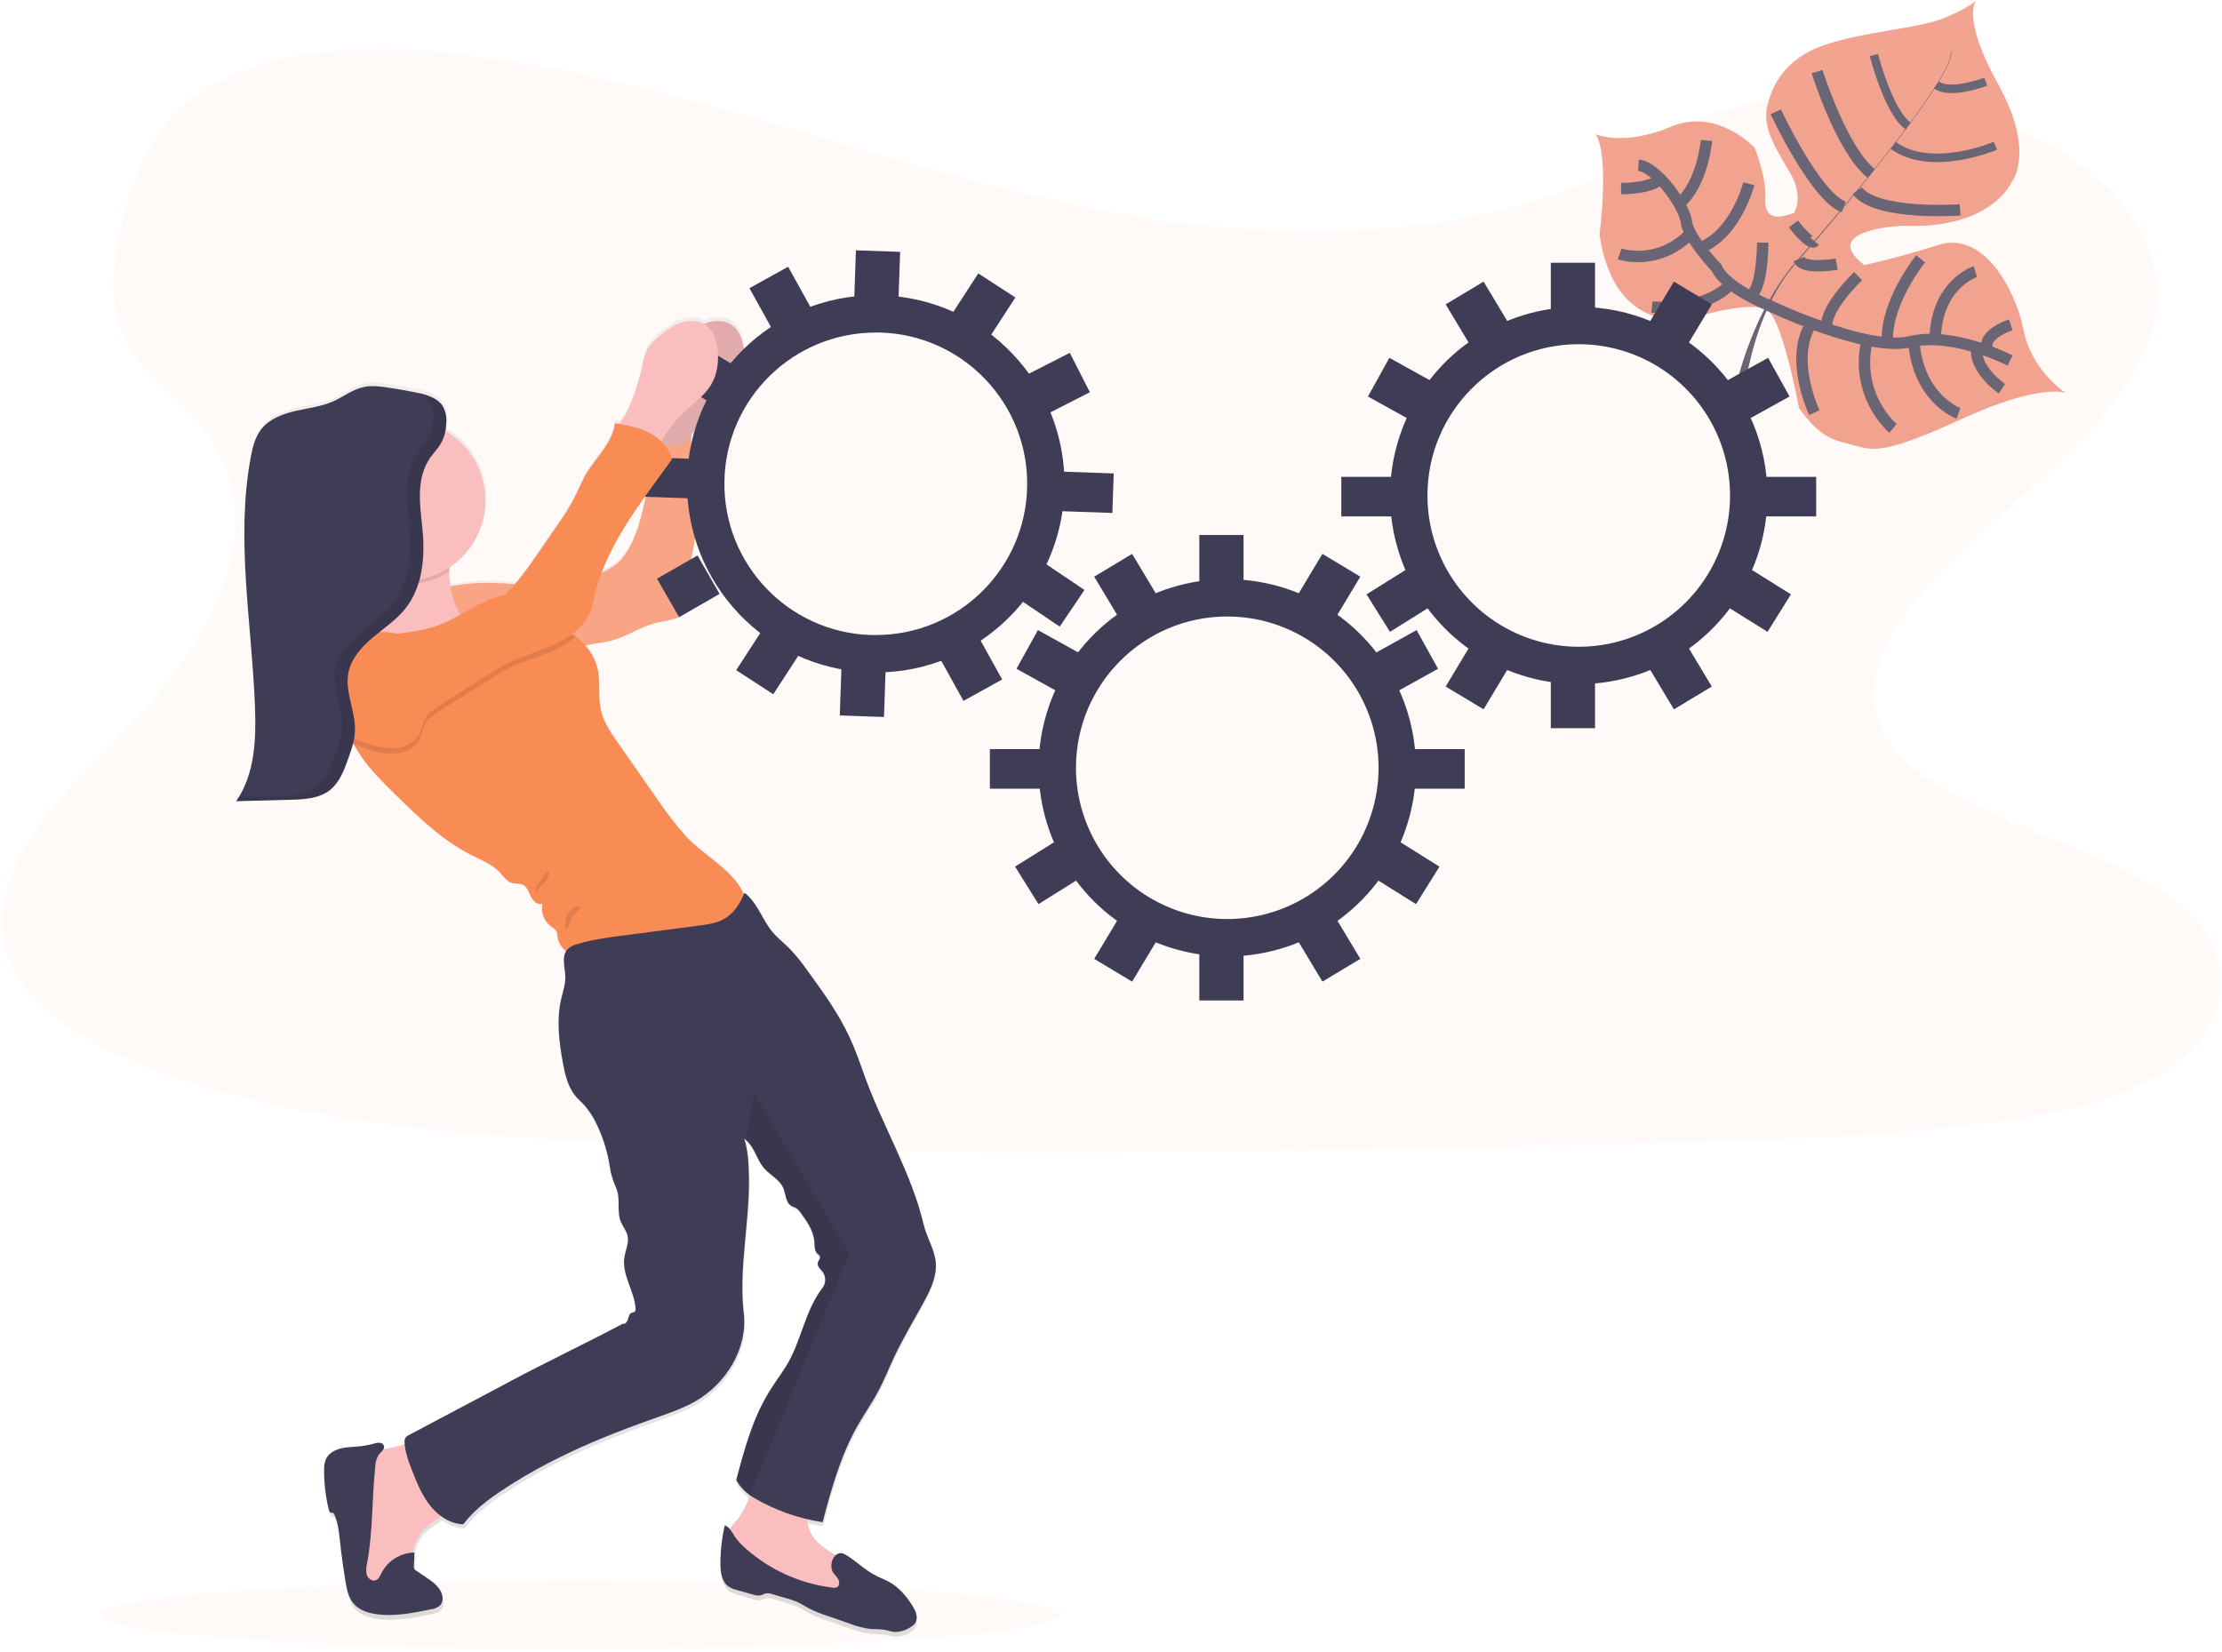 <?xml version="1.0" encoding="UTF-8"?>
<svg width="195px" height="145px" viewBox="0 0 195 145" version="1.1" xmlns="http://www.w3.org/2000/svg" xmlns:xlink="http://www.w3.org/1999/xlink">
    <!-- Generator: Sketch 54.1 (76490) - https://sketchapp.com -->
    <title>undraw_in_progress_ql66</title>
    <desc>Created with Sketch.</desc>
    <defs>
        <linearGradient x1="49.991%" y1="100.006%" x2="49.991%" y2="-0.012%" id="linearGradient-1">
            <stop stop-color="#808080" stop-opacity="0.25" offset="0%"></stop>
            <stop stop-color="#808080" stop-opacity="0.12" offset="54%"></stop>
            <stop stop-color="#808080" stop-opacity="0.1" offset="100%"></stop>
        </linearGradient>
    </defs>
    <g id="Website" stroke="none" stroke-width="1" fill="none" fill-rule="evenodd">
        <g id="about" transform="translate(-849, -1626)">
            <g id="Group-7" transform="translate(525, 1626)">
                <g id="undraw_in_progress_ql66" transform="translate(324, 0)">
                    <path d="M113.326,20.291 C100.843,19.969 88.954,16.975 77.601,13.7 C66.248,10.425 55.003,6.789 42.819,5.053 C34.982,3.937 26.019,3.778 19.706,6.901 C13.629,9.902 11.665,15.083 10.61,19.905 C9.816,23.525 9.349,27.335 11.524,30.724 C13.037,33.077 15.718,35.054 17.573,37.308 C24.029,45.151 19.465,54.82 12.472,62.477 C9.193,66.069 5.383,69.494 2.851,73.319 C0.318,77.144 -0.853,81.522 1.364,85.424 C3.559,89.281 8.791,92.192 14.46,94.235 C25.973,98.383 39.534,99.57 52.768,100.243 C82.052,101.732 111.491,101.086 140.853,100.436 C151.72,100.196 162.633,99.955 173.322,98.7 C179.259,98.007 185.387,96.906 189.698,94.25 C195.168,90.878 196.524,85.169 192.857,80.941 C186.708,73.849 169.712,72.086 165.409,64.475 C163.044,60.286 165.472,55.62 168.911,51.734 C176.287,43.4 188.649,36.088 189.299,26.559 C189.746,20.017 183.803,13.463 174.615,10.367 C164.984,7.123 151.627,7.53 144.526,12.902 C137.206,18.439 124.349,20.569 113.326,20.291 Z" id="Path" fill="#FABEBA" fill-rule="nonzero" opacity="0.1"></path>
                    <g id="Group" opacity="0.8" transform="translate(140.03, 0)">
                        <path d="M41.232,34.483 C41.232,34.483 39.056,33.599 32.135,36.774 C25.215,39.949 24.351,39.546 22.559,39.06 C20.767,38.574 19.768,38.46 17.847,35.81 C17.847,35.81 16.497,28.467 15.181,27.323 C13.866,26.179 8.3,27.973 8.3,27.973 C8.3,27.973 1.622,29.508 0.341,20.58 C0.341,20.58 1.244,13.853 0.014,11.787 C0.014,11.787 2.498,12.857 6.595,11.129 C10.691,9.401 13.97,12.992 13.97,12.992 C13.97,12.992 15.004,15.668 14.896,17.261 C14.788,18.854 15.442,19.456 17.403,18.684 C17.403,18.684 18.368,17.319 17.004,15.062 C15.641,12.805 14.674,11.123 15.054,9.37 C15.434,7.617 16.524,5.188 20.028,3.969 C23.533,2.75 28.295,2.523 30.581,1.582 C32.866,0.64 33.418,0.01 33.418,0.01 C33.418,0.01 32.012,1.42 35.326,7.391 C38.639,13.363 36.527,15.957 36.527,15.957 C36.527,15.957 34.764,20.158 26.984,19.814 C26.984,19.814 19.486,20.088 23.574,23.267 C23.574,23.267 26.191,22.735 30.106,21.491 C34.022,20.246 36.844,25.381 37.546,28.953 C38.248,32.525 41.232,34.483 41.232,34.483 Z" id="Path" fill="#EF8D76" fill-rule="nonzero"></path>
                        <path d="M31.156,4.531 L31.196,4.519 C31.497,5.659 28.147,10.238 25.282,13.88 L25.25,13.854 C29.289,8.718 31.395,5.406 31.156,4.531 Z" id="Path" fill="#444053" fill-rule="nonzero"></path>
                        <path d="M25.308,13.779 L25.325,13.826 C23.037,16.734 20.16,20.206 17.857,22.777 C17.637,23.022 17.419,23.278 17.211,23.549 L17.143,23.496 C17.355,23.232 17.573,22.974 17.793,22.725 C20.096,20.15 23.022,16.686 25.308,13.779 Z" id="Path" fill="#444053" fill-rule="nonzero"></path>
                        <path d="M17.199,23.419 L17.245,23.496 C13.054,28.729 12.776,36.853 12.767,36.925 L11.883,35.914 C11.893,35.833 12.979,28.687 17.199,23.419 Z" id="Path" fill="#444053" fill-rule="nonzero"></path>
                        <path d="M36.373,31.646 C36.373,31.646 31.431,29.076 27.58,29.998 C23.728,30.92 15.058,26.739 15.058,26.739 C15.058,26.739 11.376,25.244 10.635,23.539 C10.635,23.539 8.111,20.868 7.966,19.488 C7.821,18.109 5.356,14.63 3.759,14.504" id="Path" stroke="#444053"></path>
                        <path d="M35.657,34.118 C35.657,34.118 33.169,32.442 33.459,30.486" id="Path" stroke="#444053"></path>
                        <path d="M31.84,36.284 C31.84,36.284 28.28,34.992 27.923,29.919" id="Path" stroke="#444053"></path>
                        <path d="M26.096,37.596 C26.096,37.596 22.694,34.774 23.824,29.842" id="Path" stroke="#444053"></path>
                        <path d="M19.193,36.217 C19.193,36.217 16.929,31.466 18.945,28.376" id="Path" stroke="#444053"></path>
                        <path d="M36.431,28.513 C36.431,28.513 33.856,29.331 34.409,30.685" id="Path" stroke="#444053"></path>
                        <path d="M33.324,23.842 C33.324,23.842 29.879,24.933 29.798,29.807" id="Path" stroke="#444053"></path>
                        <path d="M28.521,22.717 C28.521,22.717 25.387,26.586 25.608,30.103" id="Path" stroke="#444053"></path>
                        <path d="M23.032,24.235 C23.032,24.235 19.917,27.211 20.314,28.864" id="Path" stroke="#444053"></path>
                        <path d="M21.153,23.184 C21.153,23.184 18.233,23.707 17.826,22.748" id="Path" stroke="#444053"></path>
                        <path d="M17.359,19.658 C17.359,19.658 18.835,21.612 19.215,21.174" id="Path" stroke="#444053"></path>
                        <path d="M31.983,18.422 C31.983,18.422 24.623,18.956 22.958,16.738" id="Path" stroke="#444053"></path>
                        <path d="M15.81,9.814 C15.81,9.814 19.265,17.226 21.772,18.171" id="Path" stroke="#444053"></path>
                        <path d="M19.436,6.282 C19.436,6.282 21.558,13.1 24.185,15.23" id="Path" stroke="#444053"></path>
                        <path d="M35.081,12.796 C35.081,12.796 29.487,15.197 26.123,12.767" id="Path" stroke="#444053" stroke-width="0.75"></path>
                        <path d="M24.42,4.828 C24.42,4.828 25.699,9.843 27.422,11.052" id="Path" stroke="#444053" stroke-width="0.75"></path>
                        <path d="M34.236,7.175 C34.236,7.175 31.09,8.365 29.915,7.453" id="Path" stroke="#444053" stroke-width="0.75"></path>
                        <path d="M14.665,21.296 C14.665,21.296 14.665,25.664 13.474,25.975" id="Path" stroke="#444053"></path>
                        <path d="M4.94,26.957 C4.94,26.957 9.665,27.362 11.843,24.924" id="Path" stroke="#444053"></path>
                        <path d="M13.446,16.134 C13.446,16.134 12.304,20.57 9.15,21.759" id="Path" stroke="#444053"></path>
                        <path d="M2.106,22.289 C2.106,22.289 5.451,23.446 8.327,20.491" id="Path" stroke="#444053"></path>
                        <path d="M9.729,12.325 C9.729,12.325 9.412,16.088 7.366,17.849" id="Path" stroke="#444053"></path>
                        <path d="M2.234,16.555 C2.234,16.555 5.009,16.572 5.659,15.669" id="Path" stroke="#444053"></path>
                    </g>
                    <ellipse id="Oval" fill="#FABEBA" fill-rule="nonzero" opacity="0.1" cx="50.895" cy="141.744" rx="42.047" ry="2.99"></ellipse>
                    <path d="M75.253,125.467 C75.832,124.428 76.524,123.448 77.084,122.395 C77.595,121.43 77.994,120.408 78.455,119.417 C79.244,117.719 80.216,116.115 81.101,114.464 C81.68,113.382 82.239,112.203 82.128,110.98 C82.022,109.823 81.343,108.82 81.08,107.701 C80.012,103.109 77.441,98.893 75.873,94.451 C75.471,93.324 75.082,92.19 74.58,91.102 C73.616,89.009 72.266,87.129 70.916,85.264 C70.429,84.551 69.887,83.878 69.295,83.25 C68.811,82.766 68.267,82.34 67.828,81.815 C66.921,80.735 66.497,79.18 65.363,78.343 C65.343,78.393 65.322,78.442 65.301,78.492 C64.489,76.418 61.765,75.051 60.186,73.332 C59.266,72.283 58.42,71.171 57.653,70.005 L54.214,65.035 C53.622,64.178 53.018,63.299 52.779,62.278 C52.486,61.048 52.758,59.736 52.469,58.506 C52.284,57.765 51.923,57.08 51.418,56.508 C51.45,56.498 51.485,56.484 51.52,56.477 C52.176,56.301 52.87,56.27 53.52,56.114 C54.938,55.777 56.17,54.87 57.582,54.507 C58.303,54.315 59.073,54.276 59.727,53.929 C60.379,53.539 60.712,52.778 60.556,52.035 C60.099,49.614 61.376,47.161 61.16,44.705 C61.102,44.026 60.928,43.365 60.816,42.692 C60.556,41.129 60.604,39.528 60.697,37.943 C61.137,37.229 61.665,36.572 62.269,35.989 C63.137,35.152 64.173,34.446 64.776,33.399 C65.303,32.471 65.43,31.35 65.297,30.29 C65.203,29.518 64.94,28.706 64.333,28.237 C63.725,27.769 62.853,27.734 62.118,27.979 C62.016,28.012 61.916,28.052 61.818,28.095 C61.197,27.784 60.476,27.742 59.823,27.979 C59.09,28.222 58.461,28.706 57.871,29.209 C57.521,29.484 57.215,29.809 56.961,30.174 C56.589,30.753 56.481,31.466 56.34,32.147 C56.04,33.461 55.604,34.741 55.038,35.964 C54.934,36.18 54.652,36.568 54.424,36.938 L54.012,36.853 C53.832,38.572 52.393,39.833 51.518,41.318 C51.092,42.04 50.793,42.829 50.409,43.575 C49.971,44.388 49.482,45.172 48.945,45.922 C48.424,46.694 47.903,47.458 47.381,48.216 C46.726,49.21 46.018,50.169 45.259,51.086 C44.551,51.028 43.843,50.976 43.137,50.964 C41.952,50.947 40.769,51.053 39.606,51.279 C39.538,50.87 39.496,50.457 39.48,50.042 C39.48,50.017 39.48,49.992 39.48,49.967 C39.48,49.867 39.492,49.747 39.505,49.618 C41.543,48.253 42.737,45.938 42.668,43.487 C42.599,41.035 41.275,38.791 39.164,37.544 C39.202,37.327 39.227,37.108 39.237,36.888 C39.237,36.759 39.237,36.628 39.237,36.502 C39.237,36.437 39.237,36.371 39.224,36.309 C39.212,36.179 39.19,36.05 39.158,35.924 C39.143,35.862 39.125,35.8 39.104,35.731 C39.063,35.61 39.009,35.493 38.944,35.384 C38.94,35.377 38.936,35.37 38.931,35.364 C38.905,35.324 38.88,35.283 38.851,35.245 C38.823,35.206 38.826,35.214 38.815,35.198 C38.795,35.17 38.773,35.143 38.749,35.117 L38.701,35.067 C38.68,35.044 38.659,35.021 38.635,35 L38.581,34.951 L38.514,34.892 L38.452,34.845 L38.383,34.793 L38.315,34.749 L38.246,34.705 C38.223,34.689 38.198,34.676 38.173,34.662 L38.101,34.622 L38.024,34.583 L37.953,34.548 L37.868,34.512 L37.798,34.481 L37.706,34.446 L37.64,34.421 L37.54,34.386 L37.48,34.367 L37.37,34.332 L37.318,34.317 L37.199,34.284 L37.152,34.271 L37.027,34.24 L36.99,34.23 L36.851,34.199 L36.828,34.199 L36.624,34.155 C35.779,33.981 34.929,33.832 34.074,33.705 C33.374,33.601 32.656,33.513 31.966,33.669 C31.013,33.881 30.218,34.525 29.327,34.924 C28.274,35.399 27.105,35.524 25.983,35.785 C24.86,36.045 23.705,36.491 23.001,37.411 C22.465,38.113 22.25,39.006 22.09,39.876 C20.756,47.136 22.195,54.583 22.466,61.962 C22.573,64.834 22.443,67.905 20.815,70.256 L25.556,70.131 C25.784,70.131 26.014,70.117 26.245,70.104 C26.476,70.09 26.708,70.073 26.935,70.046 C27.537,69.989 28.121,69.814 28.654,69.531 C28.901,69.39 29.126,69.215 29.323,69.01 C29.968,68.346 30.311,67.419 30.625,66.531 C30.731,66.232 30.837,65.93 30.932,65.625 C30.97,65.498 31.007,65.37 31.04,65.239 L31.055,65.177 L31.109,65.203 C31.302,65.565 31.52,65.92 31.752,66.263 C32.579,67.482 33.628,68.524 34.67,69.56 C36.739,71.614 38.855,73.705 41.45,75.024 C42.325,75.466 43.272,75.838 43.94,76.567 C44.268,76.92 44.551,77.373 45.016,77.495 C45.305,77.57 45.623,77.495 45.899,77.618 C46.304,77.788 46.453,78.276 46.64,78.677 C46.827,79.078 47.249,79.487 47.651,79.304 C47.497,80.064 47.791,80.845 48.407,81.316 C48.601,81.423 48.768,81.574 48.897,81.755 C48.958,81.921 48.992,82.096 48.997,82.272 C49.079,82.765 49.339,83.21 49.728,83.524 C49.352,84.147 49.653,85.04 49.662,85.817 C49.662,86.469 49.448,87.098 49.302,87.733 C48.875,89.594 49.109,91.542 49.456,93.419 C49.649,94.454 49.894,95.527 50.569,96.331 C50.789,96.592 51.051,96.817 51.282,97.07 C51.724,97.568 52.091,98.127 52.372,98.731 C52.958,99.925 53.356,101.203 53.555,102.519 C53.648,103.179 53.836,103.822 54.114,104.428 C54.536,105.35 54.151,106.484 54.529,107.426 C54.7,107.848 55.017,108.209 55.119,108.65 C55.264,109.293 54.926,109.935 54.835,110.589 C54.615,112.12 55.721,113.542 55.821,115.085 C55.837,115.175 55.818,115.269 55.767,115.345 C55.692,115.43 55.562,115.428 55.46,115.476 C55.267,115.569 55.215,115.829 55.154,116.045 C55.092,116.261 54.918,116.506 54.704,116.441 C51.535,118.136 48.254,119.702 45.085,121.398 L43.639,122.169 L35.902,126.303 C35.711,126.398 35.59,126.594 35.592,126.808 C35.592,126.9 35.603,127.001 35.611,127.088 C35.069,127.223 34.548,127.385 34.178,127.452 C34.026,127.481 33.873,127.51 33.723,127.543 C33.759,127.484 33.783,127.418 33.792,127.35 C33.794,127.153 33.646,126.987 33.451,126.964 C33.262,126.945 33.071,126.97 32.893,127.037 C32.451,127.158 32,127.241 31.543,127.286 C31.001,127.338 30.45,127.336 29.925,127.479 C29.4,127.622 28.884,127.94 28.671,128.443 C28.565,128.735 28.518,129.044 28.532,129.354 C28.521,130.546 28.662,131.735 28.953,132.891 C28.962,132.984 29.014,133.068 29.094,133.117 C29.161,133.144 29.242,133.117 29.31,133.148 C29.369,133.184 29.414,133.24 29.435,133.306 C29.759,134.043 29.834,134.864 29.921,135.667 C30.05,136.856 30.212,138.042 30.409,139.225 C30.525,139.916 30.668,140.637 31.117,141.17 C31.611,141.748 32.392,142.005 33.146,142.107 C34.737,142.321 36.344,141.999 37.914,141.669 C38.207,141.607 38.522,141.532 38.718,141.305 C38.862,141.123 38.931,140.893 38.911,140.662 C38.875,139.87 38.153,139.312 37.497,138.867 L36.603,138.247 C36.445,138.164 36.366,137.984 36.41,137.812 L36.468,136.641 L36.294,136.641 C36.487,135.815 36.797,135.023 37.405,134.455 C37.823,134.07 38.369,133.8 38.807,133.449 C39.369,133.881 40.049,134.13 40.757,134.164 C41.914,132.606 43.544,131.545 45.174,130.5 C46.498,129.663 47.866,128.9 49.273,128.212 C50.412,127.649 51.569,127.121 52.745,126.628 C54.403,125.93 56.093,125.307 57.784,124.7 C58.913,124.295 60.051,123.895 61.09,123.297 C63.791,121.737 65.698,118.622 65.334,115.503 C64.875,111.569 65.856,107.468 65.791,103.506 C65.772,102.349 65.729,101.192 65.378,100.083 C65.46,100.141 65.536,100.205 65.608,100.276 C66.31,100.931 66.479,101.973 67.151,102.721 C67.673,103.309 68.468,103.686 68.784,104.403 C69.025,104.953 68.991,105.695 69.494,106.012 C69.637,106.102 69.807,106.141 69.949,106.23 C70.12,106.351 70.264,106.507 70.372,106.687 C70.906,107.449 71.459,108.265 71.517,109.194 C71.542,109.563 71.508,109.989 71.778,110.238 C71.855,110.309 71.953,110.361 71.994,110.458 C72.079,110.65 71.855,110.855 71.816,111.069 C71.76,111.366 72.054,111.592 72.235,111.841 C72.545,112.266 72.545,112.844 72.235,113.27 C70.653,115.324 70.368,118.092 68.985,120.289 C68.507,121.047 67.974,121.764 67.511,122.532 C66.088,124.889 65.368,127.597 64.67,130.264 C64.968,130.784 65.373,131.234 65.856,131.587 C65.595,132.486 65.145,133.318 64.535,134.027 C64.38,134.201 64.234,134.383 64.099,134.573 C63.986,134.43 63.838,134.318 63.669,134.249 C63.415,135.356 63.286,136.489 63.283,137.624 C63.283,138.373 63.386,139.227 63.993,139.659 C64.236,139.812 64.502,139.922 64.782,139.985 L66.105,140.371 C66.338,140.46 66.591,140.485 66.836,140.442 C66.992,140.398 67.131,140.302 67.291,140.271 C67.465,140.253 67.641,140.276 67.804,140.338 L68.948,140.672 C69.335,140.775 69.713,140.908 70.078,141.071 C70.404,141.227 70.705,141.43 71.026,141.604 C71.558,141.873 72.111,142.1 72.678,142.282 L74.65,142.961 C75.199,143.179 75.773,143.328 76.359,143.405 C76.764,143.44 77.174,143.405 77.574,143.474 C77.878,143.527 78.174,143.636 78.48,143.667 C78.989,143.682 79.49,143.534 79.908,143.243 C80.071,143.151 80.212,143.024 80.32,142.871 C80.61,142.419 80.361,141.823 80.079,141.368 C79.557,140.523 78.903,139.733 78.041,139.247 C77.691,139.054 77.313,138.911 76.953,138.734 C75.927,138.232 75.153,137.395 74.183,136.822 C73.928,136.64 73.58,136.664 73.352,136.878 C72.545,136.355 71.674,135.844 71.23,134.994 C71.032,134.583 70.902,134.144 70.844,133.692 C71.297,133.8 71.755,133.885 72.216,133.96 C72.966,131.051 73.786,128.091 75.253,125.467 Z M56.724,43.207 C56.685,43.425 56.643,43.641 56.596,43.857 C56.211,45.668 55.659,47.697 54.397,49.045 C53.983,49.44 53.501,49.758 52.974,49.984 L52.833,50.054 C53.742,47.627 55.188,45.378 56.724,43.207 Z" id="Shape" fill="url(#linearGradient-1)" fill-rule="nonzero"></path>
                    <path d="M58.591,32.463 C58.733,31.79 58.841,31.084 59.214,30.504 C59.468,30.139 59.776,29.814 60.126,29.539 C60.716,29.04 61.347,28.559 62.082,28.316 C62.817,28.073 63.681,28.106 64.298,28.573 C64.915,29.04 65.176,29.844 65.272,30.612 C65.403,31.667 65.272,32.778 64.749,33.698 C64.151,34.741 63.114,35.434 62.242,36.271 C61.61,36.875 61.061,37.56 60.608,38.308 C60.402,38.697 60.152,39.062 59.864,39.395 C59.567,39.732 59.128,39.907 58.681,39.868 C58.309,39.808 58.006,39.55 57.717,39.303 C57.36,38.99 56.4,38.433 56.367,37.937 C56.344,37.536 57.094,36.626 57.277,36.25 C57.847,35.037 58.287,33.768 58.591,32.463 L58.591,32.463 Z" id="Path" fill="#FBBEBE" fill-rule="nonzero"></path>
                    <path d="M58.591,32.463 C58.733,31.79 58.841,31.084 59.214,30.504 C59.468,30.139 59.776,29.814 60.126,29.539 C60.716,29.04 61.347,28.559 62.082,28.316 C62.817,28.073 63.681,28.106 64.298,28.573 C64.915,29.04 65.176,29.844 65.272,30.612 C65.403,31.667 65.272,32.778 64.749,33.698 C64.151,34.741 63.114,35.434 62.242,36.271 C61.61,36.875 61.061,37.56 60.608,38.308 C60.402,38.697 60.152,39.062 59.864,39.395 C59.567,39.732 59.128,39.907 58.681,39.868 C58.309,39.808 58.006,39.55 57.717,39.303 C57.36,38.99 56.4,38.433 56.367,37.937 C56.344,37.536 57.094,36.626 57.277,36.25 C57.847,35.037 58.287,33.768 58.591,32.463 L58.591,32.463 Z" id="Path" fill="#000000" fill-rule="nonzero" opacity="0.1"></path>
                    <path d="M38.338,51.742 C39.884,51.331 41.479,51.136 43.077,51.163 C45.745,51.201 48.492,51.848 51.032,51.03 C51.688,50.802 52.325,50.526 52.939,50.202 C53.45,49.948 53.971,49.685 54.363,49.269 C55.626,47.93 56.17,45.915 56.565,44.115 C56.961,42.316 57.063,40.468 57.165,38.63 C57.823,38.936 58.515,39.239 59.245,39.177 C59.974,39.116 60.701,38.56 60.697,37.827 C60.589,39.53 60.504,41.255 60.791,42.937 C60.903,43.604 61.077,44.262 61.137,44.937 C61.353,47.375 60.074,49.811 60.531,52.216 C60.686,52.956 60.352,53.712 59.702,54.097 C59.046,54.45 58.274,54.494 57.553,54.675 C56.139,55.036 54.905,55.935 53.485,56.27 C52.824,56.427 52.135,56.463 51.483,56.631 C50.546,56.878 49.695,57.414 48.74,57.584 C48.025,57.711 47.288,57.624 46.565,57.686 C45.936,57.738 45.319,57.904 44.688,57.919 C43.145,57.958 41.685,57.084 40.659,55.925 C39.633,54.766 38.983,53.146 38.338,51.742 Z" id="Path" fill="#FABEBA" fill-rule="nonzero"></path>
                    <path d="M38.338,51.742 C39.884,51.331 41.479,51.136 43.077,51.163 C45.745,51.201 48.492,51.848 51.032,51.03 C51.688,50.802 52.325,50.526 52.939,50.202 C53.45,49.948 53.971,49.685 54.363,49.269 C55.626,47.93 56.17,45.915 56.565,44.115 C56.961,42.316 57.063,40.468 57.165,38.63 C57.823,38.936 58.515,39.239 59.245,39.177 C59.974,39.116 60.701,38.56 60.697,37.827 C60.589,39.53 60.504,41.255 60.791,42.937 C60.903,43.604 61.077,44.262 61.137,44.937 C61.353,47.375 60.074,49.811 60.531,52.216 C60.686,52.956 60.352,53.712 59.702,54.097 C59.046,54.45 58.274,54.494 57.553,54.675 C56.139,55.036 54.905,55.935 53.485,56.27 C52.824,56.427 52.135,56.463 51.483,56.631 C50.546,56.878 49.695,57.414 48.74,57.584 C48.025,57.711 47.288,57.624 46.565,57.686 C45.936,57.738 45.319,57.904 44.688,57.919 C43.145,57.958 41.685,57.084 40.659,55.925 C39.633,54.766 38.983,53.146 38.338,51.742 Z" id="Path" fill="#F98B55" fill-rule="nonzero" opacity="0.518"></path>
                    <path d="M107.703,54.112 C113.074,54.112 117.915,57.347 119.97,62.309 C122.026,67.271 120.889,72.982 117.091,76.779 C113.294,80.576 107.582,81.712 102.621,79.656 C97.659,77.6 94.425,72.758 94.426,67.388 C94.427,60.055 100.371,54.112 107.703,54.112 L107.703,54.112 Z M107.703,50.833 C101.007,50.833 94.969,54.867 92.407,61.054 C89.844,67.241 91.261,74.363 95.997,79.098 C100.732,83.833 107.854,85.249 114.041,82.686 C120.227,80.122 124.261,74.085 124.26,67.388 C124.249,58.249 116.843,50.843 107.703,50.833 L107.703,50.833 Z" id="Shape" fill="#3F3D56" fill-rule="nonzero"></path>
                    <rect id="Rectangle" fill="#3F3D56" fill-rule="nonzero" x="105.252" y="46.96" width="3.881" height="4.085"></rect>
                    <polygon id="Rectangle" fill="#3F3D56" fill-rule="nonzero" transform="translate(116.666, 51.367) rotate(31) translate(-116.666, -51.367) " points="114.725 49.325 118.606 49.325 118.606 53.41 114.725 53.41"></polygon>
                    <polygon id="Rectangle" fill="#3F3D56" fill-rule="nonzero" transform="translate(123.475, 57.994) rotate(61) translate(-123.475, -57.994) " points="121.535 55.952 125.416 55.952 125.416 60.037 121.535 60.037"></polygon>
                    <polygon id="Rectangle" fill="#3F3D56" fill-rule="nonzero" transform="translate(123.566, 76.63) rotate(122) translate(-123.566, -76.63) " points="121.626 74.587 125.507 74.587 125.507 78.672 121.626 78.672"></polygon>
                    <polygon id="Rectangle" fill="#3F3D56" fill-rule="nonzero" transform="translate(91.932, 57.993) rotate(119) translate(-91.932, -57.993) " points="89.992 55.95 93.873 55.95 93.873 60.035 89.992 60.035"></polygon>
                    <polygon id="Rectangle" fill="#3F3D56" fill-rule="nonzero" transform="translate(91.842, 76.628) rotate(58) translate(-91.842, -76.628) " points="89.902 74.586 93.782 74.586 93.782 78.671 89.902 78.671"></polygon>
                    <polygon id="Rectangle" fill="#3F3D56" fill-rule="nonzero" transform="translate(98.74, 51.367) rotate(149) translate(-98.74, -51.367) " points="96.8 49.325 100.681 49.325 100.681 53.41 96.8 53.41"></polygon>
                    <rect id="Rectangle" fill="#3F3D56" fill-rule="nonzero" x="105.252" y="83.73" width="3.881" height="4.085"></rect>
                    <polygon id="Rectangle" fill="#3F3D56" fill-rule="nonzero" transform="translate(116.666, 83.409) rotate(-31) translate(-116.666, -83.409) " points="114.726 81.367 118.606 81.367 118.606 85.452 114.726 85.452"></polygon>
                    <polygon id="Rectangle" fill="#3F3D56" fill-rule="nonzero" transform="translate(98.741, 83.41) rotate(-149) translate(-98.741, -83.41) " points="96.8 81.367 100.681 81.367 100.681 85.452 96.8 85.452"></polygon>
                    <rect id="Rectangle" fill="#3F3D56" fill-rule="nonzero" x="86.869" y="65.754" width="4.699" height="3.472"></rect>
                    <rect id="Rectangle" fill="#3F3D56" fill-rule="nonzero" transform="translate(126.189, 67.49) rotate(-180) translate(-126.189, -67.49) " x="123.839" y="65.754" width="4.699" height="3.472"></rect>
                    <path d="M138.548,30.212 C143.919,30.212 148.761,33.448 150.816,38.409 C152.871,43.371 151.734,49.082 147.936,52.88 C144.139,56.677 138.427,57.812 133.466,55.757 C128.504,53.701 125.27,48.859 125.271,43.488 C125.272,36.156 131.216,30.212 138.548,30.212 L138.548,30.212 Z M138.548,26.934 C131.852,26.934 125.814,30.968 123.252,37.155 C120.689,43.342 122.106,50.463 126.842,55.198 C131.577,59.933 138.699,61.349 144.886,58.786 C151.072,56.223 155.106,50.185 155.105,43.488 C155.094,34.349 147.688,26.943 138.548,26.934 Z" id="Shape" fill="#3F3D56" fill-rule="nonzero"></path>
                    <rect id="Rectangle" fill="#3F3D56" fill-rule="nonzero" x="136.097" y="23.062" width="3.881" height="4.085"></rect>
                    <polygon id="Rectangle" fill="#3F3D56" fill-rule="nonzero" transform="translate(147.512, 27.467) rotate(31) translate(-147.512, -27.467) " points="145.572 25.424 149.452 25.424 149.452 29.509 145.572 29.509"></polygon>
                    <polygon id="Rectangle" fill="#3F3D56" fill-rule="nonzero" transform="translate(154.321, 34.094) rotate(61) translate(-154.321, -34.094) " points="152.381 32.051 156.262 32.051 156.262 36.136 152.381 36.136"></polygon>
                    <polygon id="Rectangle" fill="#3F3D56" fill-rule="nonzero" transform="translate(154.411, 52.731) rotate(122) translate(-154.411, -52.731) " points="152.47 50.688 156.351 50.688 156.351 54.773 152.47 54.773"></polygon>
                    <polygon id="Rectangle" fill="#3F3D56" fill-rule="nonzero" transform="translate(122.776, 34.096) rotate(119) translate(-122.776, -34.096) " points="120.836 32.053 124.717 32.053 124.717 36.138 120.836 36.138"></polygon>
                    <polygon id="Rectangle" fill="#3F3D56" fill-rule="nonzero" transform="translate(122.686, 52.73) rotate(58) translate(-122.686, -52.73) " points="120.746 50.688 124.627 50.688 124.627 54.773 120.746 54.773"></polygon>
                    <polygon id="Rectangle" fill="#3F3D56" fill-rule="nonzero" transform="translate(129.585, 27.467) rotate(149) translate(-129.585, -27.467) " points="127.645 25.424 131.526 25.424 131.526 29.509 127.645 29.509"></polygon>
                    <rect id="Rectangle" fill="#3F3D56" fill-rule="nonzero" x="136.097" y="59.831" width="3.881" height="4.085"></rect>
                    <polygon id="Rectangle" fill="#3F3D56" fill-rule="nonzero" transform="translate(147.511, 59.51) rotate(-31) translate(-147.511, -59.51) " points="145.571 57.468 149.452 57.468 149.452 61.553 145.571 61.553"></polygon>
                    <polygon id="Rectangle" fill="#3F3D56" fill-rule="nonzero" transform="translate(129.585, 59.509) rotate(-149) translate(-129.585, -59.509) " points="127.644 57.467 131.525 57.467 131.525 61.552 127.644 61.552"></polygon>
                    <rect id="Rectangle" fill="#3F3D56" fill-rule="nonzero" x="117.712" y="41.855" width="4.699" height="3.472"></rect>
                    <rect id="Rectangle" fill="#3F3D56" fill-rule="nonzero" transform="translate(157.036, 43.591) rotate(-180) translate(-157.036, -43.591) " x="154.686" y="41.855" width="4.699" height="3.472"></rect>
                    <path d="M76.85,29.19 C77.007,29.19 77.163,29.19 77.319,29.19 C84.56,29.437 90.266,35.442 90.142,42.686 C90.019,49.93 84.112,55.737 76.868,55.738 C76.712,55.738 76.555,55.738 76.397,55.738 C69.156,55.491 63.45,49.485 63.574,42.241 C63.698,34.997 69.605,29.19 76.85,29.19 L76.85,29.19 Z M76.85,25.911 L76.85,25.911 C67.816,25.91 60.449,33.151 60.294,42.184 C60.139,51.217 67.254,58.707 76.283,59.015 C76.476,59.015 76.669,59.025 76.862,59.025 C85.896,59.025 93.262,51.783 93.416,42.751 C93.571,33.718 86.456,26.229 77.427,25.921 C77.234,25.921 77.041,25.911 76.849,25.911 L76.85,25.911 Z" id="Shape" fill="#3F3D56" fill-rule="nonzero"></path>
                    <polygon id="Rectangle" fill="#3F3D56" fill-rule="nonzero" transform="translate(76.984, 24.079) rotate(1.99) translate(-76.984, -24.079) " points="75.043 22.037 78.924 22.037 78.924 26.122 75.043 26.122"></polygon>
                    <polygon id="Rectangle" fill="#3F3D56" fill-rule="nonzero" transform="translate(86.368, 26.769) rotate(32.99) translate(-86.368, -26.769) " points="84.427 24.726 88.308 24.726 88.308 28.811 84.427 28.811"></polygon>
                    <polygon id="Rectangle" fill="#3F3D56" fill-rule="nonzero" transform="translate(92.945, 33.628) rotate(62.99) translate(-92.945, -33.628) " points="91.004 31.585 94.885 31.585 94.885 35.67 91.004 35.67"></polygon>
                    <polygon id="Rectangle" fill="#3F3D56" fill-rule="nonzero" transform="translate(92.391, 52.25) rotate(123.99) translate(-92.391, -52.25) " points="90.45 50.207 94.331 50.207 94.331 54.292 90.45 54.292"></polygon>
                    <polygon id="Rectangle" fill="#3F3D56" fill-rule="nonzero" transform="translate(61.42, 32.53) rotate(120.99) translate(-61.42, -32.53) " points="59.48 30.487 63.36 30.487 63.36 34.572 59.48 34.572"></polygon>
                    <polygon id="Rectangle" fill="#3F3D56" fill-rule="nonzero" transform="translate(60.404, 51.462) rotate(60.113) translate(-60.404, -51.462) " points="58.457 49.413 62.351 49.413 62.351 53.512 58.457 53.512"></polygon>
                    <polygon id="Rectangle" fill="#3F3D56" fill-rule="nonzero" transform="translate(68.458, 26.141) rotate(150.99) translate(-68.458, -26.141) " points="66.518 24.099 70.399 24.099 70.399 28.184 66.518 28.184"></polygon>
                    <polygon id="Rectangle" fill="#3F3D56" fill-rule="nonzero" transform="translate(75.708, 60.824) rotate(1.99) translate(-75.708, -60.824) " points="73.768 58.781 77.649 58.781 77.649 62.866 73.768 62.866"></polygon>
                    <polygon id="Rectangle" fill="#3F3D56" fill-rule="nonzero" transform="translate(85.261, 58.793) rotate(-29.01) translate(-85.261, -58.793) " points="83.32 56.751 87.201 56.751 87.201 60.836 83.32 60.836"></polygon>
                    <polygon id="Rectangle" fill="#3F3D56" fill-rule="nonzero" transform="translate(67.348, 58.167) rotate(-147.01) translate(-67.348, -58.167) " points="65.408 56.124 69.289 56.124 69.289 60.209 65.408 60.209"></polygon>
                    <polygon id="Rectangle" fill="#3F3D56" fill-rule="nonzero" transform="translate(58.379, 41.929) rotate(1.99) translate(-58.379, -41.929) " points="56.03 40.193 60.729 40.193 60.729 43.665 56.03 43.665"></polygon>
                    <polygon id="Rectangle" fill="#3F3D56" fill-rule="nonzero" transform="translate(95.332, 43.208) rotate(-178.01) translate(-95.332, -43.208) " points="92.983 41.472 97.682 41.472 97.682 44.944 92.983 44.944"></polygon>
                    <path d="M34.095,127.128 C33.617,127.186 33.154,127.331 32.728,127.554 C32.149,127.907 31.792,128.53 31.538,129.159 C30.899,130.737 30.766,132.469 30.739,134.174 C30.716,135.547 30.762,136.953 31.254,138.234 C31.389,138.639 31.623,139.005 31.935,139.297 C32.209,139.513 32.527,139.667 32.866,139.748 C33.599,139.941 34.45,139.941 35.05,139.478 C35.717,138.955 35.885,138.035 36.026,137.2 C36.219,136.074 36.487,134.886 37.324,134.101 C37.945,133.522 38.834,133.233 39.285,132.515 C39.824,131.663 39.54,130.55 39.197,129.601 C38.898,128.779 38.46,127.111 37.6,126.69 C36.739,126.27 34.99,126.966 34.095,127.128 Z" id="Path" fill="#FBBEBE" fill-rule="nonzero"></path>
                    <path d="M65.818,131.169 C65.558,132.089 65.097,132.939 64.468,133.659 C64.082,134.099 63.609,134.633 63.812,135.179 C63.894,135.364 64.017,135.528 64.171,135.659 C66.998,138.427 70.954,139.773 74.879,140.263 C74.942,140.28 75.009,140.28 75.072,140.263 C75.188,140.211 75.215,140.07 75.23,139.941 C75.293,139.532 75.293,139.116 75.23,138.707 C75.037,137.742 74.198,137.073 73.377,136.544 C72.555,136.016 71.656,135.503 71.197,134.641 C70.619,133.568 70.867,132.172 70.186,131.169 C69.635,130.353 68.611,130.012 67.639,129.851 C67.301,129.799 66.584,129.429 66.288,129.601 C65.988,129.774 65.92,130.833 65.818,131.169 Z" id="Path" fill="#FBBEBE" fill-rule="nonzero"></path>
                    <path d="M33.709,127.028 C33.711,126.831 33.564,126.665 33.368,126.642 C33.179,126.623 32.988,126.647 32.811,126.713 C32.368,126.833 31.917,126.916 31.46,126.96 C30.918,127.012 30.365,127.01 29.838,127.153 C29.312,127.296 28.797,127.61 28.583,128.118 C28.479,128.407 28.431,128.714 28.444,129.022 C28.433,130.206 28.574,131.387 28.864,132.534 C28.875,132.628 28.927,132.711 29.007,132.76 C29.074,132.787 29.155,132.76 29.223,132.791 C29.282,132.826 29.327,132.882 29.348,132.947 C29.674,133.68 29.75,134.49 29.836,135.293 C29.965,136.474 30.128,137.652 30.324,138.826 C30.44,139.511 30.583,140.23 31.034,140.755 C31.528,141.334 32.311,141.582 33.065,141.685 C34.658,141.897 36.267,141.577 37.841,141.249 C38.141,141.219 38.423,141.092 38.645,140.888 C38.789,140.708 38.858,140.479 38.838,140.25 C38.801,139.463 38.078,138.899 37.422,138.467 L36.52,137.86 C36.457,137.825 36.402,137.776 36.361,137.717 C36.319,137.627 36.303,137.526 36.317,137.428 L36.375,136.27 C35.153,136.29 34.041,136.98 33.482,138.066 C33.356,138.315 33.239,138.606 32.978,138.703 C32.656,138.824 32.297,138.552 32.189,138.226 C32.114,137.89 32.124,137.54 32.218,137.208 C32.747,134.376 32.623,131.466 32.946,128.604 C32.965,128.282 33.064,127.971 33.233,127.697 C33.389,127.481 33.68,127.292 33.709,127.028 Z" id="Path" fill="#3F3D56" fill-rule="nonzero"></path>
                    <path d="M73.103,138.006 C73.236,138.226 73.442,138.392 73.566,138.62 C73.689,138.847 73.687,139.179 73.465,139.308 C73.334,139.366 73.189,139.381 73.049,139.351 C70.217,138.999 67.558,137.797 65.424,135.902 C65.07,135.603 64.756,135.258 64.491,134.878 C64.242,134.492 64.032,134.039 63.607,133.881 C63.354,134.98 63.224,136.105 63.222,137.233 C63.222,137.976 63.324,138.824 63.931,139.254 C64.175,139.406 64.442,139.514 64.722,139.576 L66.047,139.951 C66.281,140.039 66.534,140.064 66.78,140.022 C66.936,139.98 67.075,139.881 67.235,139.852 C67.41,139.834 67.586,139.856 67.75,139.918 L68.894,140.251 C69.281,140.35 69.66,140.479 70.026,140.637 C70.352,140.792 70.655,140.994 70.973,141.166 C71.507,141.433 72.061,141.658 72.63,141.839 L74.644,142.537 C75.194,142.754 75.77,142.902 76.357,142.977 C76.762,143.012 77.173,142.977 77.574,143.046 C77.878,143.098 78.174,143.208 78.482,143.239 C78.991,143.253 79.49,143.105 79.909,142.817 C80.073,142.725 80.214,142.6 80.324,142.448 C80.614,141.999 80.365,141.407 80.081,140.954 C79.558,140.116 78.905,139.331 78.041,138.853 C77.689,138.66 77.311,138.518 76.951,138.342 C75.925,137.844 75.147,137.013 74.177,136.444 C73.261,135.912 72.671,137.299 73.103,138.006 Z" id="Path" fill="#3F3D56" fill-rule="nonzero"></path>
                    <path d="M44.821,56.938 C43.757,57.669 42.539,58.143 41.261,58.323 C40.592,58.406 39.919,58.442 39.245,58.431 C36.436,58.427 33.633,58.193 30.862,57.73 C31.966,56.515 33.081,55.223 33.497,53.63 C33.704,52.789 33.746,51.917 33.623,51.061 C33.455,49.962 33.193,48.88 32.839,47.826 C34.021,47.889 35.206,47.859 36.383,47.735 C37.054,47.668 38.697,47.057 39.276,47.519 C39.818,47.95 39.409,49.471 39.399,50.173 C39.399,50.199 39.399,50.224 39.399,50.249 C39.43,51.314 39.659,52.365 40.076,53.346 C40.925,55.244 42.74,56.803 44.821,56.938 Z" id="Path" fill="#FBBEBE" fill-rule="nonzero"></path>
                    <path d="M39.407,50.164 C37.697,51.281 35.587,51.605 33.621,51.051 C33.454,49.952 33.192,48.87 32.838,47.816 C34.019,47.88 35.204,47.85 36.381,47.726 C37.052,47.658 38.695,47.047 39.274,47.51 C39.826,47.94 39.417,49.462 39.407,50.164 Z" id="Path" fill="#000000" fill-rule="nonzero" opacity="0.1"></path>
                    <circle id="Oval" fill="#FBBEBE" fill-rule="nonzero" cx="35.542" cy="43.926" r="7.059"></circle>
                    <path d="M65.494,79.647 C65.502,80.807 64.897,81.884 63.903,82.481 C63.357,82.767 62.772,82.972 62.167,83.088 C58.938,83.86 55.63,84.494 52.314,84.305 C51.597,84.265 50.868,84.18 50.224,83.865 C49.579,83.551 49.03,82.963 48.933,82.253 C48.929,82.077 48.894,81.904 48.831,81.74 C48.703,81.559 48.536,81.41 48.341,81.304 C47.733,80.837 47.444,80.063 47.597,79.312 C47.193,79.491 46.773,79.086 46.584,78.687 C46.395,78.287 46.246,77.805 45.841,77.637 C45.566,77.52 45.247,77.589 44.956,77.514 C44.491,77.394 44.208,76.935 43.88,76.592 C43.211,75.876 42.262,75.506 41.386,75.066 C38.788,73.757 36.67,71.681 34.597,69.641 C33.553,68.613 32.502,67.577 31.674,66.362 C31.441,66.02 31.231,65.669 31.032,65.309 C30.405,64.106 29.861,62.861 29.404,61.584 C29.142,60.901 28.876,60.18 28.984,59.462 C28.993,59.397 29.007,59.331 29.022,59.27 C29.157,58.803 29.374,58.365 29.663,57.975 C30.38,56.92 31.322,55.921 32.556,55.597 C33.79,55.273 35.023,55.665 36.277,55.931 C36.693,56.023 37.115,56.088 37.54,56.124 C38.869,56.218 40.184,55.861 41.469,55.507 L42.869,55.121 C43.571,54.928 43.922,54.079 44.632,53.931 C44.949,53.885 45.272,53.901 45.583,53.979 C47.024,54.253 48.476,54.606 49.743,55.339 C50.025,55.502 50.296,55.686 50.551,55.888 C51.454,56.602 52.168,57.553 52.43,58.664 C52.719,59.885 52.447,61.189 52.741,62.41 C52.98,63.418 53.585,64.298 54.18,65.149 L57.626,70.071 C58.396,71.229 59.243,72.334 60.163,73.377 C62.01,75.388 65.447,76.91 65.494,79.647 Z" id="Path" fill="#F98B55" fill-rule="nonzero"></path>
                    <path d="M56.29,32.463 C56.432,31.79 56.538,31.084 56.911,30.504 C57.165,30.139 57.473,29.814 57.823,29.539 C58.415,29.04 59.044,28.559 59.779,28.316 C60.514,28.073 61.378,28.106 61.995,28.573 C62.612,29.04 62.873,29.844 62.969,30.612 C63.1,31.667 62.969,32.778 62.446,33.698 C61.848,34.741 60.811,35.434 59.939,36.271 C59.308,36.876 58.759,37.56 58.305,38.308 C58.099,38.697 57.849,39.062 57.561,39.395 C57.264,39.732 56.825,39.907 56.378,39.868 C56.008,39.808 55.703,39.55 55.414,39.303 C55.057,38.99 54.095,38.433 54.064,37.937 C54.041,37.536 54.791,36.626 54.974,36.25 C55.544,35.037 55.985,33.768 56.29,32.463 Z" id="Path" fill="#FBBEBE" fill-rule="nonzero"></path>
                    <path d="M81.1,114.236 C80.212,115.874 79.24,117.469 78.449,119.154 C77.988,120.14 77.589,121.155 77.076,122.113 C76.517,123.159 75.828,124.131 75.244,125.165 C73.772,127.77 72.952,130.71 72.194,133.605 C70.074,133.287 68.034,132.567 66.184,131.483 C66.059,131.41 65.939,131.333 65.824,131.25 C65.329,130.895 64.915,130.44 64.61,129.913 C65.311,127.265 66.03,124.572 67.455,122.233 C67.92,121.461 68.453,120.757 68.931,120.005 C70.318,117.826 70.603,115.075 72.187,113.034 C72.497,112.612 72.497,112.037 72.187,111.615 C72.003,111.378 71.712,111.152 71.766,110.859 C71.807,110.645 72.03,110.452 71.944,110.251 C71.903,110.155 71.805,110.103 71.728,110.033 C71.458,109.784 71.492,109.36 71.469,108.996 C71.409,108.072 70.856,107.26 70.312,106.505 C70.203,106.327 70.06,106.172 69.889,106.05 C69.747,105.964 69.577,105.925 69.434,105.836 C68.929,105.52 68.966,104.783 68.723,104.237 C68.406,103.518 67.61,103.151 67.087,102.567 C66.422,101.824 66.252,100.789 65.544,100.139 C65.473,100.068 65.396,100.004 65.314,99.946 C65.665,101.035 65.7,102.199 65.725,103.346 C65.793,107.279 64.809,111.351 65.27,115.258 C65.633,118.358 63.727,121.452 61.017,123 C59.976,123.595 58.838,123.992 57.707,124.395 C56.012,124.995 54.322,125.614 52.66,126.308 C51.484,126.794 50.327,127.318 49.188,127.88 C47.779,128.564 46.409,129.322 45.081,130.152 C43.45,131.19 41.818,132.245 40.659,133.794 C39.538,133.763 38.512,133.09 37.802,132.222 C37.092,131.354 36.645,130.293 36.238,129.259 C35.877,128.362 35.522,127.437 35.495,126.47 C35.505,126.258 35.636,126.071 35.831,125.988 L43.579,121.882 L45.027,121.11 C48.2,119.426 51.487,117.87 54.66,116.188 C54.874,116.252 55.046,116.009 55.109,115.802 C55.173,115.596 55.217,115.33 55.418,115.237 C55.518,115.189 55.649,115.191 55.724,115.106 C55.773,115.03 55.793,114.939 55.778,114.849 C55.676,113.306 54.569,111.904 54.791,110.382 C54.885,109.734 55.219,109.096 55.074,108.454 C54.972,108.012 54.656,107.655 54.484,107.236 C54.099,106.301 54.484,105.175 54.068,104.258 C53.791,103.656 53.602,103.017 53.508,102.361 C53.309,101.054 52.909,99.785 52.324,98.599 C52.042,98 51.675,97.444 51.234,96.95 C51.001,96.7 50.739,96.476 50.517,96.215 C49.844,95.417 49.595,94.352 49.404,93.322 C49.057,91.457 48.825,89.523 49.25,87.675 C49.396,87.044 49.62,86.419 49.61,85.773 C49.601,84.919 49.224,83.921 49.819,83.304 C50.065,83.083 50.364,82.93 50.686,82.859 C52.052,82.452 53.474,82.266 54.887,82.087 L61.358,81.24 C62.099,81.142 62.857,81.047 63.511,80.679 C64.389,80.195 64.971,79.298 65.328,78.365 C66.464,79.194 66.888,80.739 67.795,81.809 C68.236,82.332 68.782,82.754 69.266,83.235 C69.858,83.858 70.401,84.527 70.889,85.235 C72.239,87.088 73.589,88.955 74.553,91.035 C75.057,92.115 75.446,93.241 75.847,94.362 C77.427,98.773 80.002,102.96 81.071,107.52 C81.333,108.635 82.014,109.642 82.12,110.782 C82.239,111.991 81.68,113.16 81.1,114.236 Z" id="Path" fill="#3F3D56" fill-rule="nonzero"></path>
                    <path d="M47.211,77.601 C47.052,77.894 46.97,78.222 46.972,78.555 C47.116,77.842 48.098,77.446 48.162,76.741 C48.191,76.415 48.131,76.43 47.93,76.602 C47.626,76.866 47.492,77.321 47.211,77.601 Z" id="Path" fill="#000000" fill-rule="nonzero" opacity="0.1"></path>
                    <path d="M50.202,79.769 C49.995,79.944 49.84,80.173 49.755,80.43 C49.588,80.793 49.556,81.203 49.664,81.588 C49.809,81.52 49.857,81.343 49.901,81.188 C49.973,80.948 50.076,80.718 50.208,80.505 C50.324,80.313 50.858,79.882 50.856,79.68 C50.85,79.369 50.345,79.659 50.202,79.769 Z" id="Path" fill="#000000" fill-rule="nonzero" opacity="0.1"></path>
                    <path d="M50.548,55.875 C50.094,56.265 49.594,56.598 49.059,56.866 C47.66,57.574 46.111,57.948 44.703,58.635 C44.009,58.991 43.334,59.384 42.682,59.814 L38.497,62.466 C38.16,62.658 37.85,62.894 37.575,63.166 C37.071,63.702 37.073,64.645 36.61,65.22 C36.147,65.795 35.349,66.119 34.579,66.157 C33.808,66.162 33.043,66.031 32.317,65.772 C31.877,65.64 31.446,65.483 31.024,65.301 C30.584,65.114 30.167,64.876 29.782,64.591 C29.036,64.028 28.432,63.208 28.32,62.277 C28.27,61.637 28.355,60.995 28.569,60.39 C28.685,59.997 28.834,59.614 29.015,59.246 C29.118,59.037 29.236,58.836 29.37,58.645 C30.334,57.283 32.026,56.645 33.663,56.33 C34.523,56.162 35.399,56.06 36.269,55.914 C36.685,56.006 37.107,56.071 37.532,56.106 C38.861,56.201 40.177,55.844 41.461,55.489 L42.861,55.103 C43.564,54.911 43.915,54.062 44.624,53.913 C44.941,53.868 45.264,53.884 45.575,53.962 C47.016,54.235 48.468,54.588 49.736,55.321 C50.019,55.486 50.291,55.671 50.548,55.875 L50.548,55.875 Z" id="Path" fill="#000000" fill-rule="nonzero" opacity="0.1"></path>
                    <path d="M53.962,37.139 C53.782,38.846 52.341,40.099 51.454,41.575 C51.028,42.291 50.729,43.076 50.345,43.816 C49.905,44.624 49.416,45.403 48.879,46.15 L47.311,48.426 C46.389,49.765 45.458,51.115 44.279,52.235 C42.225,52.584 40.503,54.11 38.554,54.851 C36.996,55.443 35.297,55.524 33.661,55.842 C32.026,56.16 30.33,56.807 29.37,58.157 C29.012,58.689 28.741,59.275 28.567,59.893 C28.352,60.496 28.267,61.138 28.32,61.777 C28.438,62.707 29.034,63.524 29.78,64.092 C30.527,64.659 31.42,64.994 32.315,65.272 C33.041,65.531 33.806,65.661 34.577,65.658 C35.349,65.619 36.132,65.322 36.61,64.72 C37.089,64.119 37.065,63.202 37.575,62.666 C37.851,62.394 38.162,62.159 38.499,61.966 L42.684,59.314 C43.335,58.888 44.01,58.497 44.703,58.143 C46.111,57.455 47.66,57.082 49.059,56.374 C50.457,55.667 51.759,54.498 52.039,52.955 C52.891,48.214 56.172,44.217 58.982,40.302 C58.89,40.283 58.919,40.072 58.884,39.984 C58.525,39.054 57.727,38.354 56.828,37.912 C55.929,37.47 54.926,37.347 53.962,37.139 Z" id="Path" fill="#F98B55" fill-rule="nonzero"></path>
                    <path d="M39.164,37.173 C39.216,36.659 39.115,36.141 38.873,35.684 C38.408,34.913 37.434,34.641 36.558,34.46 C35.711,34.286 34.86,34.137 34.004,34.012 C33.302,33.91 32.583,33.819 31.892,33.977 C30.928,34.188 30.143,34.826 29.25,35.223 C28.195,35.694 27.026,35.818 25.9,36.078 C24.773,36.338 23.62,36.78 22.914,37.694 C22.378,38.389 22.164,39.276 22.004,40.14 C20.667,47.352 22.106,54.749 22.38,62.078 C22.486,64.931 22.357,67.98 20.727,70.323 L25.473,70.198 C26.689,70.167 27.994,70.104 28.945,69.353 C29.786,68.694 30.184,67.631 30.544,66.624 C30.828,65.831 31.113,65.023 31.15,64.182 C31.225,62.46 30.247,60.768 30.571,59.073 C30.808,57.808 31.728,56.785 32.714,55.954 C33.7,55.123 34.795,54.411 35.592,53.393 C37.015,51.593 37.287,49.134 37.11,46.848 C37.004,45.488 36.761,44.129 36.878,42.769 C36.967,41.752 37.289,40.703 37.955,39.91 C38.703,39.012 39.098,38.448 39.164,37.173 Z" id="Path" fill="#3F3D56" fill-rule="nonzero"></path>
                    <path d="M38.873,35.684 C38.416,34.924 37.467,34.651 36.597,34.469 C37.059,34.634 37.455,34.946 37.723,35.357 C37.966,35.813 38.068,36.331 38.014,36.846 C37.949,38.119 37.553,38.682 36.797,39.582 C36.132,40.375 35.81,41.423 35.721,42.441 C35.603,43.801 35.846,45.161 35.953,46.52 C36.13,48.806 35.858,51.265 34.436,53.065 C33.638,54.075 32.542,54.801 31.559,55.626 C30.575,56.452 29.651,57.48 29.414,58.745 C29.096,60.44 30.074,62.132 29.993,63.854 C29.956,64.695 29.669,65.503 29.385,66.296 C29.026,67.303 28.627,68.364 27.786,69.023 C26.822,69.774 25.524,69.839 24.314,69.87 L20.952,69.959 C20.877,70.082 20.8,70.206 20.717,70.323 L25.464,70.198 C26.679,70.167 27.985,70.104 28.936,69.353 C29.777,68.694 30.174,67.631 30.535,66.624 C30.818,65.831 31.104,65.023 31.14,64.182 C31.215,62.46 30.238,60.768 30.562,59.073 C30.799,57.808 31.719,56.785 32.704,55.954 C33.69,55.123 34.786,54.411 35.582,53.393 C37.006,51.593 37.278,49.134 37.1,46.848 C36.994,45.488 36.751,44.129 36.869,42.769 C36.957,41.752 37.28,40.703 37.945,39.91 C38.701,39.012 39.102,38.448 39.162,37.173 C39.215,36.659 39.114,36.141 38.873,35.684 Z" id="Path" fill="#000000" fill-rule="nonzero" opacity="0.1"></path>
                    <path d="M74.536,110.014 L65.824,131.259 C65.329,130.905 64.915,130.449 64.61,129.923 C65.311,127.275 66.03,124.582 67.455,122.242 C67.92,121.471 68.453,120.767 68.931,120.015 C70.318,117.835 70.603,115.085 72.187,113.044 C72.497,112.622 72.497,112.047 72.187,111.624 C72.003,111.387 71.712,111.162 71.766,110.868 C71.807,110.654 72.03,110.461 71.944,110.261 C71.903,110.164 71.805,110.112 71.728,110.043 C71.458,109.794 71.492,109.37 71.469,109.005 C71.409,108.081 70.856,107.269 70.312,106.515 C70.203,106.336 70.06,106.181 69.889,106.06 C69.747,105.973 69.577,105.935 69.434,105.846 C68.929,105.53 68.966,104.793 68.723,104.247 C68.406,103.527 67.61,103.161 67.087,102.577 C66.422,101.834 66.252,100.798 65.544,100.148 L65.484,99.998 L66.163,95.899 L74.536,110.014 Z" id="Path" fill="#000000" fill-rule="nonzero" opacity="0.1"></path>
                </g>
            </g>
        </g>
    </g>
</svg>
